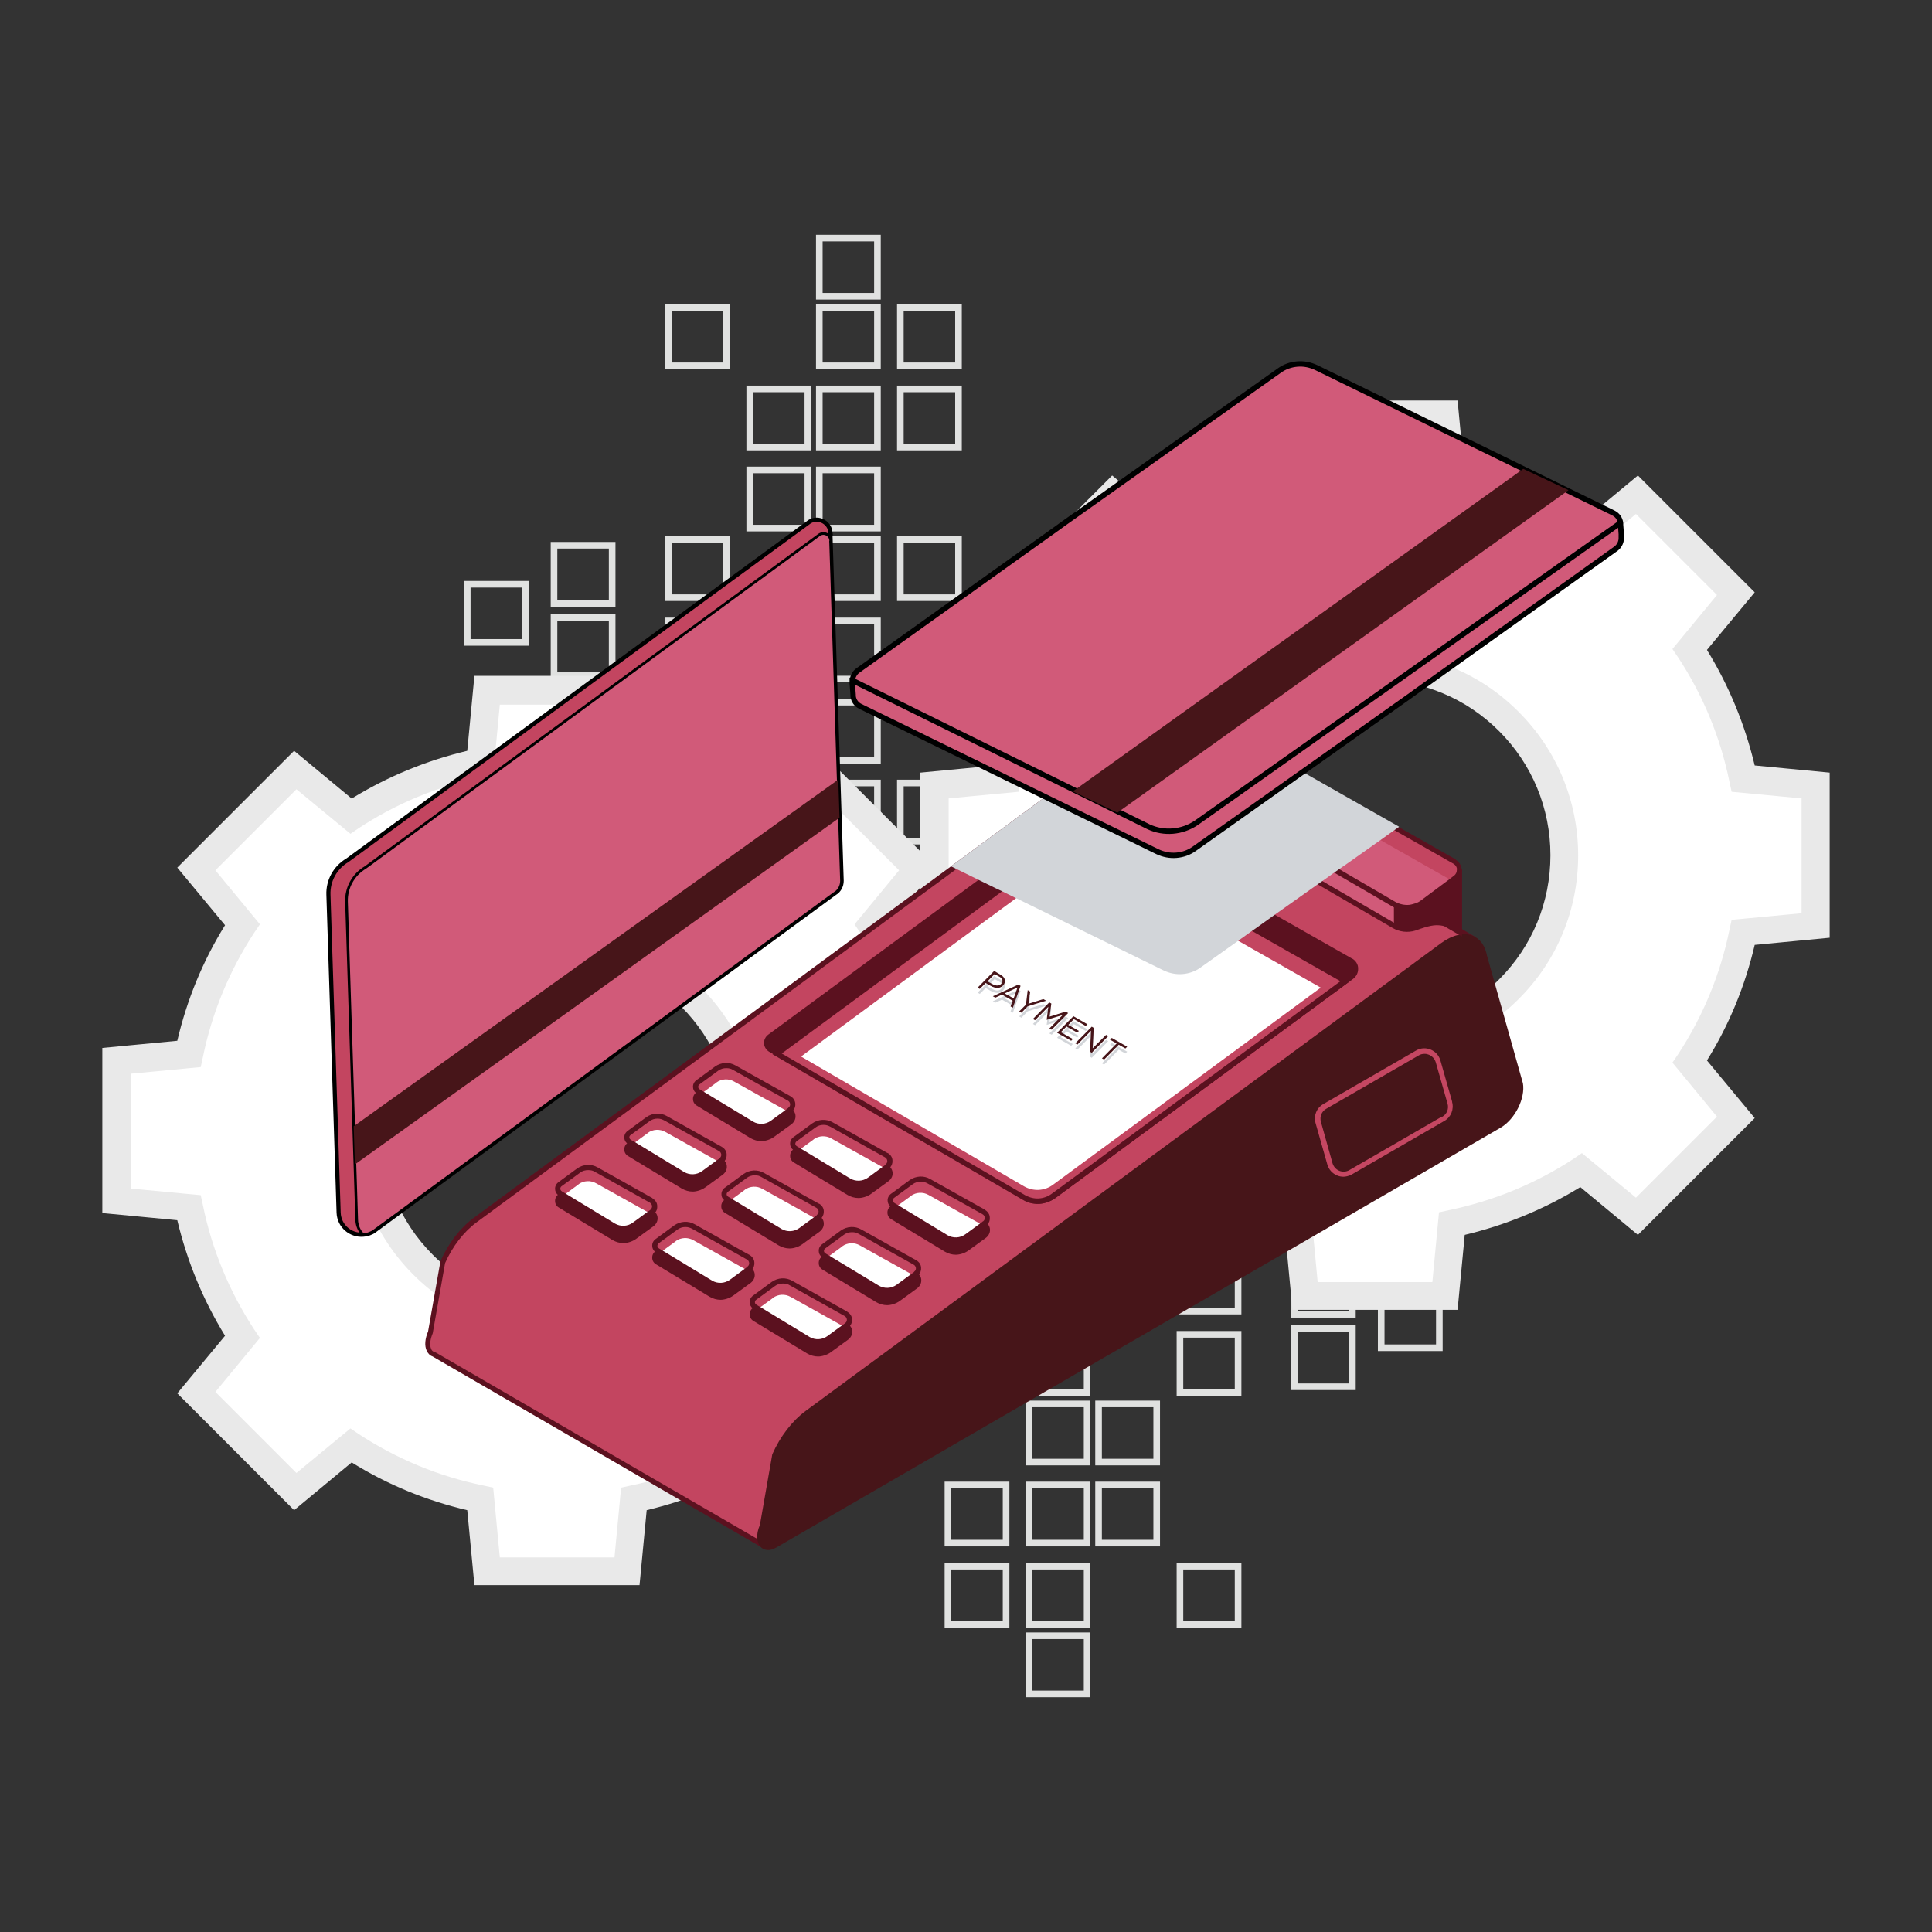 <?xml version="1.0" encoding="UTF-8"?>
<svg id="Layer_1" xmlns="http://www.w3.org/2000/svg" version="1.1" viewBox="0 0 1080 1080">
  <rect x="0" y="0" width="1080" height="1080" fill="#333333" stroke="none"/>
  <!-- Generator: Adobe Illustrator 29.6.1, SVG Export Plug-In . SVG Version: 2.1.1 Build 9)  -->
  <defs>
    <style>
      .st0, .st1 {
        fill: none;
      }

      .st2, .st3 {
        fill: #d2d5d9;
      }

      .st1 {
        stroke: #e0e1e0;
        stroke-width: 3.7px;
      }

      .st1, .st4, .st5, .st6 {
        stroke-miterlimit: 10;
      }

      .st4 {
        stroke-width: 1.5px;
      }

      .st4, .st5, .st6 {
        stroke: #000;
      }

      .st4, .st7, .st6 {
        fill: #d15a79;
      }

      .st5 {
        stroke-width: 2.3px;
      }

      .st5, .st8 {
        fill: #c34560;
      }

      .st3 {
        mix-blend-mode: multiply;
      }

      .st3, .st9 {
        isolation: isolate;
      }

      .st10 {
        fill: #5b111f;
      }

      .st11 {
        fill: #fff;
      }

      .st12 {
        fill: #471519;
      }

      .st13 {
        fill: #b01e3f;
        fill-opacity: 0;
      }

      .st14 {
        fill: #e9e9e9;
      }

      .st15 {
        fill: #c54762;
      }

      .st6 {
        stroke-width: 3px;
      }
    </style>
  </defs>
  <g class="st9">
    <g id="Layer_11" data-name="Layer_1">
      <g>
        <g>
          <g>
            <rect class="st1" x="649.8" y="358.4" width="32.5" height="32.5"/>
            <rect class="st1" x="565.5" y="358.4" width="32.5" height="32.5"/>
            <rect class="st1" x="659.6" y="570.9" width="32.5" height="32.5"/>
            <rect class="st1" x="614.1" y="570.9" width="32.5" height="32.5"/>
            <rect class="st1" x="575.2" y="570.9" width="32.5" height="32.5"/>
            <rect class="st1" x="659.6" y="609.8" width="32.5" height="32.5"/>
            <rect class="st1" x="575.2" y="609.8" width="32.5" height="32.5"/>
            <rect class="st1" x="529.9" y="609.8" width="32.5" height="32.5"/>
            <rect class="st1" x="614.1" y="655.1" width="32.5" height="32.5"/>
            <rect class="st1" x="575.2" y="655.1" width="32.5" height="32.5"/>
            <rect class="st1" x="659.6" y="700.4" width="32.5" height="32.5"/>
            <rect class="st1" x="614.1" y="700.4" width="32.5" height="32.5"/>
            <rect class="st1" x="575.2" y="700.4" width="32.5" height="32.5"/>
            <rect class="st1" x="723.5" y="742.7" width="32.5" height="32.5"/>
            <rect class="st1" x="723.5" y="702.2" width="32.5" height="32.5"/>
            <rect class="st1" x="659.6" y="745.9" width="32.5" height="32.5"/>
            <rect class="st1" x="575.2" y="745.9" width="32.5" height="32.5"/>
            <rect class="st1" x="529.9" y="745.9" width="32.5" height="32.5"/>
            <rect class="st1" x="772.1" y="720.9" width="32.5" height="32.5"/>
            <rect class="st1" x="614.1" y="784.8" width="32.5" height="32.5"/>
            <rect class="st1" x="575.2" y="784.8" width="32.5" height="32.5"/>
            <rect class="st1" x="614.1" y="830.1" width="32.5" height="32.5"/>
            <rect class="st1" x="575.2" y="830.1" width="32.5" height="32.5"/>
            <rect class="st1" x="529.9" y="830.1" width="32.5" height="32.5"/>
            <rect class="st1" x="659.6" y="875.5" width="32.5" height="32.5"/>
            <rect class="st1" x="575.2" y="875.5" width="32.5" height="32.5"/>
            <rect class="st1" x="529.9" y="875.5" width="32.5" height="32.5"/>
            <rect class="st1" x="575.2" y="914.4" width="32.5" height="32.5"/>
            <rect class="st1" x="614.1" y="395.7" width="32.5" height="32.5"/>
            <rect class="st1" x="659.6" y="441.1" width="32.5" height="32.5"/>
            <rect class="st1" x="614.1" y="441.1" width="32.5" height="32.5"/>
            <rect class="st1" x="575.2" y="441.1" width="32.5" height="32.5"/>
            <rect class="st1" x="575.2" y="480" width="32.5" height="32.5"/>
            <rect class="st1" x="529.9" y="480" width="32.5" height="32.5"/>
            <rect class="st1" x="614.1" y="525.4" width="32.5" height="32.5"/>
            <rect class="st1" x="575.2" y="525.4" width="32.5" height="32.5"/>
            <rect class="st1" x="707.3" y="645.4" width="32.5" height="32.5"/>
          </g>
          <g>
            <rect class="st1" x="383.4" y="689.1" width="32.5" height="32.5"/>
            <rect class="st1" x="467.8" y="689.1" width="32.5" height="32.5"/>
            <rect class="st1" x="373.7" y="476.6" width="32.5" height="32.5"/>
            <rect class="st1" x="419.1" y="476.6" width="32.5" height="32.5"/>
            <rect class="st1" x="458" y="476.6" width="32.5" height="32.5"/>
            <rect class="st1" x="458" y="437.7" width="32.5" height="32.5"/>
            <rect class="st1" x="503.3" y="437.7" width="32.5" height="32.5"/>
            <rect class="st1" x="458" y="392.5" width="32.5" height="32.5"/>
            <rect class="st1" x="373.7" y="347.1" width="32.5" height="32.5"/>
            <rect class="st1" x="419.1" y="347.1" width="32.5" height="32.5"/>
            <rect class="st1" x="458" y="347.1" width="32.5" height="32.5"/>
            <rect class="st1" x="309.7" y="304.8" width="32.5" height="32.5"/>
            <rect class="st1" x="309.7" y="345.2" width="32.5" height="32.5"/>
            <rect class="st1" x="373.7" y="301.6" width="32.5" height="32.5"/>
            <rect class="st1" x="458" y="301.6" width="32.5" height="32.5"/>
            <rect class="st1" x="503.3" y="301.6" width="32.5" height="32.5"/>
            <rect class="st1" x="261.2" y="326.6" width="32.5" height="32.5"/>
            <rect class="st1" x="419.1" y="262.7" width="32.5" height="32.5"/>
            <rect class="st1" x="458" y="262.7" width="32.5" height="32.5"/>
            <rect class="st1" x="419.1" y="217.4" width="32.5" height="32.5"/>
            <rect class="st1" x="458" y="217.4" width="32.5" height="32.5"/>
            <rect class="st1" x="503.3" y="217.4" width="32.5" height="32.5"/>
            <rect class="st1" x="373.7" y="172" width="32.5" height="32.5"/>
            <rect class="st1" x="458" y="172" width="32.5" height="32.5"/>
            <rect class="st1" x="503.3" y="172" width="32.5" height="32.5"/>
            <rect class="st1" x="458" y="133.1" width="32.5" height="32.5"/>
            <rect class="st1" x="419.1" y="651.8" width="32.5" height="32.5"/>
            <rect class="st1" x="373.7" y="606.3" width="32.5" height="32.5"/>
            <rect class="st1" x="458" y="606.3" width="32.5" height="32.5"/>
            <rect class="st1" x="458" y="567.4" width="32.5" height="32.5"/>
            <rect class="st1" x="503.3" y="567.4" width="32.5" height="32.5"/>
            <rect class="st1" x="419.1" y="522.1" width="32.5" height="32.5"/>
            <rect class="st1" x="458" y="522.1" width="32.5" height="32.5"/>
            <rect class="st1" x="325.9" y="402.1" width="32.5" height="32.5"/>
          </g>
        </g>
        <g>
          <g>
            <path class="st11" d="M592.7,363c-14.7,22.3-24.7,47-29.8,72.3l-40.4,3.8v78.2l40.4,3.8c5.2,25.3,15.2,50,29.8,72.3l-25.9,31.1,55.4,55.2,31.1-25.9c22.3,14.7,47,24.7,72.3,29.8l3.8,40.4h78.2l3.8-40.4c25.3-5.2,50-15.2,72.3-29.8l31.1,25.9,55.2-55.4-25.9-31.1c14.7-22.3,24.7-47,29.8-72.3l40.4-3.8v-78.2l-40.4-3.8c-5.2-25.3-15.2-50-29.8-72.3l25.9-31.1-55.4-55.2-31.1,25.9c-22.3-14.7-47-24.7-72.3-29.8l-3.8-40.4h-78.2l-3.8,40.4c-25.3,5.2-50,15.2-72.3,29.8l-31.1-25.9-55.4,55.4,25.9,31.1h.2ZM843.5,403.4c41.3,41.3,41.3,108.5,0,149.8-41.3,41.3-108.5,41.3-149.8,0s-41.3-108.5,0-149.8,108.5-41.3,149.8,0h0Z"/>
            <path class="st14" d="M814.8,732.2h-92.3l-4-41.9c-23-5.4-44.7-14.3-64.6-26.7l-32.2,26.7-65.3-65.3,26.7-32.2c-12.3-20-21.2-41.6-26.7-64.6l-41.9-4v-92.3l41.9-4c5.4-23,14.3-44.7,26.7-64.6l-26.7-32.2,65.3-65.3,32.2,26.7c20-12.3,41.6-21.2,64.6-26.7l4-41.9h92.3l4,41.9c23,5.4,44.7,14.3,64.6,26.7l32.2-26.7,65.3,65.3-26.7,32.2c12.3,20,21.2,41.6,26.7,64.6l41.9,4v92.3l-41.9,4c-5.4,23-14.3,44.7-26.7,64.6l26.7,32.2-65.3,65.3-32.2-26.7c-20,12.3-41.6,21.2-64.6,26.7l-4,41.9ZM736.5,716.7h64.2l3.7-39,5.5-1.2c25.1-5.2,48.6-14.9,69.7-28.7l4.7-3.2,30.2,24.9,45.3-45.3-24.9-30.2,3.2-4.7c13.8-21.1,23.6-44.6,28.7-69.6l1.2-5.5,39.1-3.7v-64.2l-39.1-3.7-1.2-5.5c-5.1-25.1-14.9-48.6-28.7-69.6l-3.2-4.7,24.9-30.2-45.3-45.3-30.2,24.9-4.7-3.2c-21.1-13.8-44.6-23.6-69.6-28.7l-5.5-1.2-3.7-39.1h-64.2l-3.7,39.1-5.5,1.2c-25.2,5.2-48.6,14.9-69.6,28.7l-4.7,3.2-30.2-24.9-45.3,45.3,24.9,30.2-3.2,4.7c-13.8,21.1-23.6,44.6-28.7,69.6l-1.2,5.5-39.1,3.7v64.2l39.1,3.7,1.2,5.5c5.1,25.1,14.9,48.5,28.7,69.6l3.2,4.7-24.9,30.2,45.3,45.3,30.2-24.9,4.7,3.2c21.1,13.8,44.6,23.6,69.6,28.7l5.5,1.2,3.7,39.1h-.1ZM768.6,591.8c-29.1,0-58.2-11.1-80.3-33.2-44.3-44.3-44.3-116.4,0-160.7,21.4-21.4,50-33.3,80.3-33.3s58.9,11.8,80.3,33.3c21.4,21.4,33.3,50,33.3,80.3s-11.8,58.9-33.3,80.3c-22.2,22.2-51.2,33.2-80.3,33.2h0ZM768.6,380c-26.3,0-50.9,10.2-69.4,28.7-18.6,18.6-28.7,43.2-28.7,69.4s10.2,50.9,28.7,69.4c38.3,38.3,100.7,38.3,138.8,0,18.6-18.6,28.7-43.2,28.7-69.4s-10.2-50.9-28.7-69.4c-18.6-18.6-43.2-28.7-69.4-28.7h0Z"/>
          </g>
          <g>
            <path class="st11" d="M135.4,517c-14.7,22.3-24.7,47-29.8,72.3l-40.4,3.8v78.2l40.4,3.8c5.2,25.3,15.2,50,29.8,72.3l-25.9,31.1,55.4,55.2,31.1-25.9c22.3,14.7,47,24.7,72.3,29.8l3.8,40.4h78.2l3.8-40.4c25.3-5.2,50-15.2,72.3-29.8l31.1,25.9,55.2-55.4-25.9-31.1c14.7-22.3,24.7-47,29.8-72.3l40.4-3.8v-78.2l-40.4-3.8c-5.2-25.3-15.2-50-29.8-72.3l25.9-31.1-55.4-55.2-31.1,25.9c-22.3-14.7-47-24.7-72.3-29.8l-3.8-40.4h-78.2l-3.8,40.4c-25.3,5.2-50,15.2-72.3,29.8l-31.1-25.9-55.4,55.4,25.9,31.1h.2,0ZM386.2,557.3c41.3,41.3,41.3,108.5,0,149.8s-108.5,41.3-149.8,0-41.3-108.5,0-149.8,108.5-41.3,149.8,0h0Z"/>
            <path class="st14" d="M357.5,886.1h-92.3l-4-41.9c-23-5.4-44.7-14.3-64.6-26.7l-32.2,26.7-65.3-65.3,26.7-32.2c-12.3-20-21.2-41.6-26.7-64.6l-41.9-4v-92.3l41.9-4c5.4-23,14.3-44.7,26.7-64.6l-26.7-32.2,65.3-65.3,32.2,26.7c20-12.3,41.6-21.2,64.6-26.7l4-41.9h92.3l4,41.9c23,5.4,44.7,14.3,64.6,26.7l32.2-26.7,65.3,65.3-26.7,32.2c12.3,20,21.2,41.6,26.7,64.6l41.9,4v92.3l-41.9,4c-5.4,23-14.3,44.7-26.7,64.6l26.7,32.2-65.3,65.3-32.2-26.7c-20,12.3-41.6,21.2-64.6,26.7l-4,41.9h0ZM279.3,870.6h64.2l3.7-39,5.5-1.2c25.1-5.2,48.6-14.9,69.7-28.7l4.7-3.2,30.2,24.9,45.3-45.3-24.9-30.2,3.2-4.7c13.8-21.1,23.6-44.6,28.7-69.6l1.2-5.5,39.1-3.7v-64.2l-39.1-3.7-1.2-5.5c-5.1-25.1-14.9-48.6-28.7-69.6l-3.2-4.7,24.9-30.2-45.3-45.3-30.2,24.9-4.7-3.2c-21.1-13.8-44.6-23.6-69.6-28.7l-5.5-1.2-3.7-39.1h-64.2l-3.7,39.1-5.5,1.2c-25.2,5.2-48.6,14.9-69.6,28.7l-4.7,3.2-30.2-24.9-45.3,45.3,24.9,30.2-3.2,4.7c-13.8,21.1-23.6,44.6-28.7,69.6l-1.2,5.5-39.1,3.7v64.2l39.1,3.7,1.2,5.5c5.1,25.1,14.9,48.5,28.7,69.6l3.2,4.7-24.9,30.2,45.3,45.3,30.2-24.9,4.7,3.2c21.1,13.8,44.6,23.6,69.6,28.7l5.5,1.2,3.7,39.1h-.1ZM311.4,745.8c-29.1,0-58.2-11.1-80.3-33.2-44.3-44.3-44.3-116.4,0-160.7,21.4-21.4,50-33.3,80.3-33.3s58.9,11.8,80.3,33.3c21.4,21.4,33.3,50,33.3,80.3s-11.8,58.9-33.3,80.3c-22.2,22.2-51.2,33.2-80.3,33.2h0ZM311.4,534c-26.3,0-50.9,10.2-69.4,28.7-18.6,18.6-28.7,43.2-28.7,69.4s10.2,50.9,28.7,69.4c38.3,38.3,100.7,38.3,138.8,0,18.6-18.6,28.7-43.2,28.7-69.4s-10.2-50.9-28.7-69.4c-18.6-18.6-43.2-28.7-69.4-28.7h0Z"/>
          </g>
        </g>
        <g>
          <path class="st5" d="M464.2,298.1l6.3,194.3c0,2.8-1.4,5.5-3.8,6.9l-258.1,189.2c-.5.3-1,.5-1.5.7-.4.2-.9.4-1.3.5-.4,0-.7.2-1.1.3h0c-.6,0-1.1.2-1.7.2-6.9.5-13.4-4.7-13.7-12.3l-5.7-177.7c-.3-7.9,3.8-15.3,10.6-19.3l258.4-189.3c4.1-2.5,9.2-.5,11,3.5.4.9.6,1.9.7,2.9h-.1Z"/>
          <path class="st4" d="M464.3,302.3l6.1,190.1c0,2.8-1.4,5.5-3.8,6.9l-258.1,189.2c-.5.3-1,.5-1.5.7-.4.2-.9.4-1.3.5-.4,0-.7.2-1.1.3h0c-1.1.2-2.2-.2-2.8-1.1-1.4-1.9-2.3-4.3-2.4-7l-5.7-177.7c-.3-7.9,3.8-15.3,10.6-19.3l253.9-186.1c2.7-1.6,6.1.3,6.2,3.5h-.1Z"/>
          <polygon class="st12" points="198.4 650.9 197.7 629.6 468.6 435.8 469.3 457.1 198.4 650.9"/>
        </g>
        <g>
          <path class="st8" d="M824.3,525.2l-185.6-107.6c-.2-.1-.4-.2-.6-.4h0c-4.4-2.5-10.8-1.5-17.4,3.3l-355.2,261.5c-7.3,5.4-13.9,13.9-18.1,23.4l-7,39.5c-2.6,6-1.5,10.9,1.8,12l184.3,106.9,397.8-338.7h0Z"/>
          <path class="st10" d="M824.6,523.7h0l-7.3-4.3-1.4-.8-13.6-7.9-7.4-4.3-1-.6-.5-.3-1.5-.8-38.4-22.3-107.7-62.5-6.3-3.7c-.2-.1-.4-.2-.7-.4,0,0-.2-.1-.3-.2-.5-.3-1-.5-1.5-.7-.6-.2-1.1-.4-1.7-.5-4.6-.9-10,.8-15.4,4.8l-88.3,65.1-266.8,196.5c-7.5,5.6-14.3,14.3-18.6,24.3l-6.9,39.2c-1.7,4-2.1,7.9-.8,10.7.8,1.7,1.9,2.8,3.2,3.2l184.1,106.8h0l1,.6,398.6-339.4-.7-2.6h0ZM242.7,755.7c-.8-.2-1.4-.8-1.7-1.7-.9-2-.6-5.1.9-8.7l6.9-39.2c4.1-9.3,10.5-17.6,17.6-22.8l268.1-197.4,87.1-64.1c3.9-2.9,7.8-4.4,11.2-4.4s.6,0,.8,0c.5,0,1,.1,1.4.2.5,0,1,.2,1.4.4.4.2.8.3,1.2.5l5.8,3.3,107.7,62.4,37,21.5,2,1.1.6.4,1.1.7,8.1,4.7,4.3,2.5,12.5,7.2.8.5,4.5,2.6-395.5,336.7-2.9-1.7-180.8-104.8h0Z"/>
          <path class="st12" d="M851.3,605.5l-20.1-71.4c-1-5.4-3.8-9.3-7.9-11-5-2-11.4-.5-17.7,4.1l-355.2,261.5c-7.5,5.5-14.3,14.3-18.7,24.3l-6.9,39.4c-2.3,5.3-2,10.2.8,12.7,1,.9,2.3,1.4,3.8,1.4s2.9-.5,4.5-1.4l404.9-234.7c8.1-4.7,14-16.5,12.5-25h0Z"/>
          <path class="st10" d="M755.7,535.8l-143.5-81.5c-4.9-2.8-10.9-2.4-15.4.9l-167.4,123.2c-1.5,1.1-2.4,3-2.3,4.9s1.2,3.6,2.8,4.6l142.3,82.8c2.5,1.5,5.3,2.2,8.1,2.2s6.7-1.1,9.6-3.1l166.5-122.6c1.9-1.4,2.9-3.6,2.8-5.9,0-2.3-1.4-4.4-3.4-5.5h0Z"/>
          <path class="st8" d="M815.9,486.6l-42-15.7-104.2-59.2c-4.4-2.5-9.8-2.2-13.9.8l-12.7,9.5-8.3-3.1v11.6h0c0,1.4.8,2.7,2.1,3.5l142.3,82.8c4.2,2.4,9.3,2.6,13.6.6h0s6.3-2.5,10.3-2.4c4,0,5.4.9,5.4.9l7.5,4.3v-33.7h0Z"/>
          <path class="st8" d="M588.6,668.6l163.3-120.2-140.8-80c-4.4-2.5-9.8-2.2-13.9.8l-162.8,119.9,138.2,80.4c5.1,2.9,11.4,2.6,16.1-.9h0Z"/>
          <path class="st15" d="M811.8,616l-6.6-23.2c-.8-2.8-2.8-5-5.5-6.1s-5.7-.9-8.2.6l-51.8,29.9c-3.7,2.1-5.5,6.5-4.3,10.6l6.6,23.2c.8,2.8,2.8,5,5.5,6.1,1.1.5,2.4.7,3.5.7s3.2-.4,4.7-1.3l51.7-29.9c3.7-2.1,5.5-6.5,4.3-10.7h0ZM806,624.2l-51.7,29.9c-1.7,1-3.8,1.1-5.6.4-1.9-.8-3.2-2.3-3.8-4.2l-6.5-23.2c-.8-2.8.4-5.9,3-7.3l51.8-29.9c1-.6,2.1-.8,3.2-.8s1.6.2,2.4.5c1.9.8,3.2,2.3,3.8,4.2l6.6,23.2c.8,2.8-.4,5.9-3,7.3h-.2Z"/>
          <g>
            <path class="st10" d="M364.8,676.6l-30.7-17.2c-3.6-2.1-8.1-1.8-11.5.6l-10.5,7.7c-1.2.9-1.9,2.3-1.8,3.8,0,1.5.9,2.9,2.2,3.6l29.9,18.1c1.9,1.1,4,1.7,6.1,1.7s4.9-.8,7-2.3l9.9-7.2c1.4-1.1,2.3-2.8,2.2-4.5,0-1.8-1.1-3.4-2.6-4.3h-.2Z"/>
            <path class="st8" d="M313.2,667.1l29.9,18.1c3.6,2.1,8.1,1.9,11.5-.6l9.9-7.2c2.2-1.6,2.1-5-.3-6.4l-30.8-17.2c-3.1-1.8-7-1.6-9.9.5l-10.5,7.7c-1.8,1.3-1.6,3.9.2,5.1h0Z"/>
            <path class="st11" d="M323.5,662l-8.6,6.3,28,17c3.6,2.1,8.1,1.9,11.5-.6l8.8-6.5-29.9-16.7c-3.1-1.8-7-1.6-9.9.5h.1Z"/>
            <path class="st10" d="M364.8,669.8l-30.7-17.2c-3.6-2.1-8.1-1.8-11.5.6l-10.5,7.7c-1.2.9-1.9,2.3-1.8,3.8,0,1.2.6,2.4,1.5,3.2.2.2.4.3.6.5l29.9,18.1c1.9,1.1,4,1.7,6.1,1.7s4.9-.8,7-2.3l9.9-7.2c.3-.2.6-.5.9-.8.9-1,1.3-2.3,1.2-3.7,0-1.8-1.1-3.4-2.7-4.3h.1ZM363.6,676.3l-1.7,1.2-8.2,6c-2.9,2.1-6.8,2.3-9.9.5l-27.5-16.7-2-1.2-.3-.2h0c-.5-.3-.7-.8-.8-1.3,0-.5.2-1.1.6-1.4l10.5-7.7c1.3-1,2.9-1.4,4.5-1.4s2.7.3,3.8,1l30.7,17.2c.7.4,1.1,1.1,1.2,1.9,0,.7-.2,1.4-.7,1.8,0,0-.2.2-.2.2h0Z"/>
          </g>
          <g>
            <path class="st10" d="M403.5,647.8l-30.7-17.2c-3.6-2.1-8.1-1.8-11.5.6l-10.5,7.7c-1.2.9-1.9,2.3-1.8,3.8,0,1.5.9,2.9,2.2,3.6l29.9,18.1c1.9,1.1,4,1.7,6.1,1.7s4.9-.8,7-2.3l9.9-7.2c1.4-1.1,2.3-2.8,2.2-4.5,0-1.8-1.1-3.4-2.6-4.3h-.2Z"/>
            <path class="st8" d="M351.9,638.4l29.9,18.1c3.6,2.1,8.1,1.9,11.5-.6l9.9-7.2c2.2-1.6,2.1-5-.3-6.4l-30.8-17.2c-3.1-1.8-7-1.6-9.9.5l-10.5,7.7c-1.8,1.3-1.6,3.9.2,5.1h0Z"/>
            <path class="st11" d="M362.2,633.3l-8.6,6.3,28,17c3.6,2.1,8.1,1.9,11.5-.6l8.8-6.5-29.9-16.7c-3.1-1.8-7-1.6-9.9.5h.1Z"/>
            <path class="st10" d="M403.5,641.1l-30.7-17.2c-3.6-2.1-8.1-1.8-11.5.6l-10.5,7.7c-1.2.9-1.9,2.3-1.8,3.8,0,1.2.6,2.4,1.5,3.1.2.2.4.3.7.5l29.9,18.1c1.9,1.1,4,1.7,6.1,1.7s4.9-.8,7.1-2.3l9.8-7.2c.3-.2.7-.5.9-.8.8-1,1.3-2.4,1.2-3.7,0-1.8-1.1-3.4-2.7-4.3h0ZM402.3,647.5l-1.7,1.2-8.2,6c-2.9,2.1-6.8,2.3-9.9.5l-27.5-16.7-2.1-1.2-.3-.2c-.5-.3-.8-.8-.8-1.3s.2-1,.7-1.3l10.5-7.7c1.3-1,2.9-1.5,4.5-1.5s2.6.4,3.8,1l30.7,17.2c.7.4,1.1,1.1,1.2,1.9,0,.7-.2,1.3-.7,1.8s-.2.2-.3.2h0Z"/>
          </g>
          <g>
            <path class="st10" d="M441.9,619.6l-30.7-17.2c-3.6-2.1-8.1-1.8-11.5.6l-10.5,7.7c-1.2.9-1.9,2.3-1.8,3.8,0,1.5.9,2.9,2.2,3.6l29.9,18.1c1.9,1.1,4,1.7,6.1,1.7s4.9-.8,7-2.3l9.9-7.2c1.4-1.1,2.3-2.8,2.2-4.5,0-1.8-1.1-3.4-2.6-4.3h-.2Z"/>
            <path class="st8" d="M390.3,610.2l29.9,18.1c3.6,2.1,8.1,1.9,11.5-.6l9.9-7.2c2.2-1.6,2.1-5-.3-6.4l-30.8-17.2c-3.1-1.8-7-1.6-9.9.5l-10.5,7.7c-1.8,1.3-1.6,3.9.2,5.1h0Z"/>
            <path class="st11" d="M400.6,605.1l-8.6,6.3,28,17c3.6,2.1,8.1,1.9,11.5-.6l8.8-6.5-29.9-16.7c-3.1-1.8-7-1.6-9.9.5h.1Z"/>
            <path class="st10" d="M441.9,612.8l-30.7-17.2c-3.6-2.1-8.1-1.8-11.5.6l-10.5,7.7c-1.2.9-1.9,2.3-1.8,3.8,0,1.2.6,2.4,1.5,3.1.2.2.4.4.7.5l29.9,18.1c1.9,1.1,4,1.7,6.1,1.7s4.9-.8,7-2.3l9.9-7.2c.3-.2.7-.5.9-.8.8-1,1.3-2.4,1.2-3.7-.1-1.8-1.1-3.4-2.7-4.3h0ZM440.7,619.3l-1.6,1.2-8.2,6c-2.9,2.1-6.8,2.3-9.9.5l-27.6-16.7-2-1.2-.3-.2c-.5-.3-.8-.8-.8-1.3s.2-1.1.7-1.4l10.5-7.7c1.4-1,2.9-1.4,4.5-1.4s2.6.3,3.8,1l30.7,17.2c.7.4,1.1,1.1,1.2,1.9,0,.7-.2,1.4-.8,1.8,0,0-.2.2-.2.2h0Z"/>
          </g>
          <g>
            <path class="st10" d="M419.1,708.3l-30.7-17.2c-3.6-2.1-8.1-1.8-11.5.6l-10.5,7.7c-1.2.9-1.9,2.3-1.8,3.8,0,1.5.9,2.9,2.2,3.6l29.9,18.1c1.9,1.1,4,1.7,6.1,1.7s4.9-.8,7-2.3l9.9-7.2c1.4-1.1,2.3-2.8,2.2-4.5,0-1.8-1.1-3.4-2.6-4.3h-.2Z"/>
            <path class="st8" d="M367.5,698.9l29.9,18.1c3.6,2.1,8.1,1.9,11.5-.6l9.9-7.2c2.2-1.6,2.1-5-.3-6.4l-30.8-17.2c-3.1-1.8-7-1.6-9.9.5l-10.5,7.7c-1.8,1.3-1.6,3.9.2,5.1h0Z"/>
            <path class="st11" d="M377.8,693.8l-8.6,6.3,28,17c3.6,2.1,8.1,1.9,11.5-.6l8.8-6.5-29.9-16.7c-3.1-1.8-7-1.6-9.9.5h.1Z"/>
            <path class="st10" d="M419.1,701.6l-30.7-17.2c-3.6-2.1-8.1-1.8-11.5.6l-10.5,7.7c-1.2.9-1.9,2.3-1.8,3.8,0,1.2.6,2.4,1.5,3.2.2.2.4.3.6.5l29.9,18.1c1.9,1.1,4,1.6,6.1,1.6s4.9-.8,7-2.3l9.9-7.2c.4-.2.7-.5.9-.8.8-1,1.3-2.3,1.2-3.7,0-1.8-1.1-3.4-2.6-4.3h0ZM417.9,708.1l-1.6,1.2-8.3,6.1c-2.9,2.1-6.8,2.3-9.9.5l-27.5-16.7-2-1.2-.3-.2h0c-.5-.3-.7-.8-.8-1.3,0-.5.2-1,.6-1.4l10.5-7.7c1.3-1,2.9-1.5,4.5-1.5s2.7.4,3.8,1l30.7,17.2c.7.4,1.1,1.1,1.2,1.9,0,.7-.2,1.4-.7,1.8,0,0-.2.2-.3.3h0Z"/>
          </g>
          <g>
            <path class="st10" d="M457.7,679.6l-30.7-17.2c-3.6-2.1-8.1-1.8-11.5.6l-10.5,7.7c-1.2.9-1.9,2.3-1.8,3.8,0,1.5.9,2.9,2.2,3.6l29.9,18.1c1.9,1.1,4,1.7,6.1,1.7s4.9-.8,7-2.3l9.9-7.2c1.4-1.1,2.3-2.8,2.2-4.5,0-1.8-1.1-3.4-2.6-4.3h-.2Z"/>
            <path class="st8" d="M406.2,670.2l29.9,18.1c3.6,2.1,8.1,1.9,11.5-.6l9.9-7.2c2.2-1.6,2.1-5-.3-6.4l-30.8-17.2c-3.1-1.8-7-1.6-9.9.5l-10.5,7.7c-1.8,1.3-1.6,3.9.2,5.1h0Z"/>
            <path class="st11" d="M416.4,665.1l-8.6,6.3,28,17c3.6,2.1,8.1,1.9,11.5-.6l8.8-6.5-29.9-16.7c-3.1-1.8-7-1.6-9.9.5h.1Z"/>
            <path class="st10" d="M457.8,672.9l-30.7-17.2c-3.6-2.1-8.1-1.8-11.5.6l-10.5,7.7c-1.2.9-1.9,2.3-1.8,3.8,0,1.2.6,2.4,1.5,3.1.2.2.4.3.7.5l29.9,18.1c1.9,1.1,4,1.6,6,1.6s4.9-.8,7.1-2.3l9.9-7.2c.3-.2.6-.5.9-.8.8-1,1.3-2.4,1.2-3.7,0-1.8-1.1-3.4-2.7-4.3h0ZM456.6,679.3l-1.6,1.2-8.2,6c-2.9,2.1-6.8,2.3-9.9.5l-27.6-16.7-2-1.2-.3-.2h0c-.5-.3-.8-.8-.8-1.3s.2-1,.7-1.4l10.5-7.7c1.3-1,2.9-1.5,4.5-1.5s2.7.3,3.8,1l30.7,17.2c.7.4,1.1,1.1,1.2,1.9,0,.7-.2,1.3-.7,1.8,0,0-.2.2-.3.2v.2Z"/>
          </g>
          <g>
            <path class="st10" d="M496.2,651.4l-30.7-17.2c-3.6-2.1-8.1-1.8-11.5.6l-10.5,7.7c-1.2.9-1.9,2.3-1.8,3.8,0,1.5.9,2.9,2.2,3.6l29.9,18.1c1.9,1.1,4,1.7,6.1,1.7s4.9-.8,7-2.3l9.9-7.2c1.4-1.1,2.3-2.8,2.2-4.5s-1.1-3.4-2.6-4.3h-.2Z"/>
            <path class="st8" d="M444.6,642l29.9,18.1c3.6,2.1,8.1,1.9,11.5-.6l9.9-7.2c2.2-1.6,2.1-5-.3-6.4l-30.8-17.2c-3.1-1.8-7-1.6-9.9.5l-10.5,7.7c-1.8,1.3-1.6,3.9.2,5.1h0Z"/>
            <path class="st11" d="M454.9,636.9l-8.6,6.3,28,17c3.6,2.1,8.1,1.9,11.5-.6l8.8-6.5-29.9-16.7c-3.1-1.8-7-1.6-9.9.5h.1Z"/>
            <path class="st10" d="M496.2,644.6l-30.7-17.2c-3.6-2.1-8.1-1.8-11.5.6l-10.5,7.7c-1.2.9-1.9,2.3-1.8,3.8,0,1.2.6,2.4,1.5,3.1.2.2.4.3.7.5l29.9,18.1c1.9,1.1,4,1.6,6.1,1.6s4.9-.8,7.1-2.3l9.8-7.2c.4-.2.7-.5.9-.8.8-1,1.3-2.3,1.2-3.7,0-1.8-1.1-3.4-2.7-4.3h0ZM495,651.1l-1.6,1.2-8.2,6c-2.9,2.1-6.8,2.3-9.9.5l-27.6-16.7-2-1.2-.3-.2c-.5-.3-.8-.8-.8-1.3s.2-1,.7-1.4l10.5-7.7c1.3-1,2.9-1.5,4.5-1.5s2.6.4,3.8,1l30.7,17.2c.7.4,1.1,1.1,1.2,1.9,0,.7-.2,1.3-.7,1.8s-.2.2-.3.2v.2Z"/>
          </g>
          <g>
            <path class="st10" d="M473.6,740l-30.7-17.2c-3.6-2.1-8.1-1.8-11.5.6l-10.5,7.7c-1.2.9-1.9,2.3-1.8,3.8,0,1.5.9,2.9,2.2,3.6l29.9,18.1c1.9,1.1,4,1.7,6.1,1.7s4.9-.8,7-2.3l9.9-7.2c1.4-1.1,2.3-2.8,2.2-4.5,0-1.8-1.1-3.4-2.6-4.3h-.2Z"/>
            <path class="st8" d="M422,730.6l29.9,18.1c3.6,2.1,8.1,1.9,11.5-.6l9.9-7.2c2.2-1.6,2.1-5-.3-6.4l-30.8-17.2c-3.1-1.8-7-1.6-9.9.5l-10.5,7.7c-1.8,1.3-1.6,3.9.2,5.1h0Z"/>
            <path class="st11" d="M432.2,725.5l-8.6,6.3,28,17c3.6,2.1,8.1,1.9,11.5-.6l8.8-6.5-29.9-16.7c-3.1-1.8-7-1.6-9.9.5h.1Z"/>
            <path class="st10" d="M473.6,733.2l-30.7-17.2c-3.6-2.1-8.1-1.8-11.5.6l-10.5,7.7c-1.2.9-1.9,2.3-1.8,3.8,0,1.2.6,2.4,1.6,3.2.2.2.4.3.6.5l29.9,18.1c1.9,1.1,4,1.7,6,1.7s5-.8,7.1-2.3l9.9-7.2c.3-.2.7-.5.9-.8.8-1,1.3-2.3,1.2-3.7,0-1.8-1.1-3.4-2.7-4.3h0ZM472.4,739.7l-1.7,1.2-8.2,6c-2.9,2.1-6.8,2.3-9.9.5l-27.5-16.7-2-1.2-.3-.2h0c-.5-.3-.8-.8-.8-1.3s.2-1.1.7-1.4l10.5-7.7c1.3-1,2.9-1.4,4.5-1.4s2.7.3,3.8,1l30.7,17.2c.7.4,1.1,1.1,1.2,1.9,0,.7-.2,1.4-.7,1.8,0,0-.2.2-.2.2h-.1Z"/>
          </g>
          <g>
            <path class="st10" d="M512.2,711.3l-30.7-17.2c-3.6-2.1-8.1-1.8-11.5.6l-10.5,7.7c-1.2.9-1.9,2.3-1.8,3.8,0,1.5.9,2.9,2.2,3.6l29.9,18.1c1.9,1.1,4,1.7,6.1,1.7s4.9-.8,7-2.3l9.9-7.2c1.4-1.1,2.3-2.8,2.2-4.5,0-1.8-1.1-3.4-2.6-4.3h-.2Z"/>
            <path class="st8" d="M460.6,701.9l29.9,18.1c3.6,2.1,8.1,1.9,11.5-.6l9.9-7.2c2.2-1.6,2.1-5-.3-6.4l-30.8-17.2c-3.1-1.8-7-1.6-9.9.5l-10.5,7.7c-1.8,1.3-1.6,3.9.2,5.1h0Z"/>
            <path class="st11" d="M470.9,696.7l-8.6,6.3,28,17c3.6,2.1,8.1,1.9,11.5-.6l8.8-6.5-29.9-16.7c-3.1-1.8-7-1.6-9.9.5h.1Z"/>
            <path class="st10" d="M512.2,704.5l-30.7-17.2c-3.6-2.1-8.1-1.8-11.5.6l-10.5,7.7c-1.2.9-1.9,2.3-1.8,3.8,0,1.2.6,2.4,1.5,3.1.2.2.4.3.7.5l29.9,18.1c1.9,1.1,4,1.7,6.1,1.7s4.9-.8,7-2.3l9.9-7.2c.3-.2.7-.5.9-.8.8-1,1.3-2.4,1.2-3.7,0-1.8-1.1-3.4-2.7-4.3h0ZM511,711l-1.6,1.2-8.2,6c-2.9,2.1-6.8,2.3-9.9.5l-27.6-16.7-2-1.2-.3-.2c-.5-.3-.8-.8-.8-1.3s.2-1.1.7-1.4l10.5-7.7c1.4-1,2.9-1.4,4.5-1.4s2.6.3,3.8,1l30.7,17.2c.7.4,1.1,1.1,1.2,1.9,0,.7-.2,1.4-.8,1.8,0,0-.2.2-.2.2h0Z"/>
          </g>
          <g>
            <path class="st10" d="M550.6,683.1l-30.7-17.2c-3.6-2.1-8.1-1.8-11.5.6l-10.5,7.7c-1.2.9-1.9,2.3-1.8,3.8,0,1.5.9,2.9,2.2,3.6l29.9,18.1c1.9,1.1,4,1.7,6.1,1.7s4.9-.8,7-2.3l9.9-7.2c1.4-1.1,2.3-2.8,2.2-4.5,0-1.8-1.1-3.4-2.6-4.3h-.2Z"/>
            <path class="st8" d="M499,673.7l29.9,18.1c3.6,2.1,8.1,1.9,11.5-.6l9.9-7.2c2.2-1.6,2.1-5-.3-6.4l-30.8-17.2c-3.1-1.8-7-1.6-9.9.5l-10.5,7.7c-1.8,1.3-1.6,3.9.2,5.1h0Z"/>
            <path class="st11" d="M509.3,668.5l-8.6,6.3,28,17c3.6,2.1,8.1,1.9,11.5-.6l8.8-6.5-29.9-16.7c-3.1-1.8-7-1.6-9.9.5h.1Z"/>
            <path class="st10" d="M550.7,676.3l-30.7-17.2c-3.6-2.1-8.1-1.8-11.5.6l-10.5,7.7c-1.2.9-1.9,2.3-1.8,3.8,0,1.2.6,2.4,1.5,3.2.2.2.4.3.6.5l29.9,18.1c1.9,1.1,4,1.7,6.1,1.7s4.9-.8,7-2.3l9.9-7.2c.3-.2.6-.5.9-.8.9-1,1.3-2.3,1.2-3.7,0-1.8-1.1-3.4-2.6-4.3h0ZM549.4,682.8l-1.6,1.2-8.2,6c-2.9,2.1-6.8,2.3-9.9.5l-27.5-16.7-2-1.2-.3-.2h0c-.5-.3-.7-.8-.8-1.3,0-.5.2-1.1.6-1.4l10.5-7.7c1.3-1,2.9-1.4,4.5-1.4s2.7.3,3.9,1l30.7,17.2c.7.4,1.1,1.1,1.2,1.9,0,.7-.2,1.4-.7,1.8,0,0-.2.2-.2.2h-.2Z"/>
          </g>
          <path class="st8" d="M636.9,422.5l142.3,82.8c5.1,2.9,11.4,2.6,16.1-.9l18.4-13.8c3.1-2.3,2.8-7-.5-9l-143.5-81.5c-4.4-2.5-9.8-2.2-13.9.8l-19.3,14.4c-2.5,1.8-2.3,5.5.4,7.1h0Z"/>
          <path class="st7" d="M636.9,434.1l142.3,82.8c5.1,2.9,11.4,2.6,16.1-.9l18.4-13.8c3.1-2.3,2.8-7-.5-9l-143.5-81.5c-4.4-2.5-9.8-2.2-13.9.8l-19.3,14.4c-2.5,1.8-2.3,5.5.4,7.1h0Z"/>
          <path class="st10" d="M813.9,480.5l-31.9-18.1-111.6-63.4c-4.9-2.7-11-2.4-15.4.9l-19.3,14.5c-.2.1-.3.2-.4.3-.4.4-.8.8-1.1,1.3s-.5.9-.6,1.4v.2c0,.4-.2.8-.2,1.3v.4c0,1.3.6,2.5,1.4,3.5.4.4.8.8,1.4,1.1h0l2.5,1.5,107.3,62.5,32.3,18.8c.2.1.5.3.7.4,2.3,1.2,4.9,1.8,7.4,1.8s3.5-.3,5.1-.8c.6-.2,1.1-.4,1.7-.7.5-.2,1-.5,1.5-.8.4-.3.8-.5,1.3-.8l16.7-12.5,1.7-1.3c.5-.4,1-.8,1.3-1.3.9-1.1,1.4-2.4,1.4-3.8v-.8c-.2-2.3-1.4-4.4-3.4-5.5h.2ZM814.4,486.1c0,1.4-.5,2.6-1.6,3.4l-2.7,2.1-15.7,11.7c-.8.6-1.6,1.1-2.5,1.4-.6.2-1.2.5-1.8.6-.7.2-1.4.4-2.1.5-2.7.3-5.6-.3-8.1-1.7l-31.2-18.2-107.4-62.5-3.7-2.1c-.6-.4-1.1-1-1.3-1.7v-.6c0-.3,0-.7.2-1,0-.5.4-.9.8-1.3,0,0,0-.1.2-.2l1.1-.8,18.2-13.6c2-1.4,4.3-2.2,6.7-2.2s3.9.5,5.6,1.5l110.4,62.7,33.1,18.8c1.1.7,1.8,1.8,1.9,3.1h-.1Z"/>
          <path class="st11" d="M738.3,552.1l-149.7,110.2c-4.7,3.5-11,3.8-16.1.9l-115.1-67-9.6-5.6,149.4-110c4-3,9.5-3.3,13.8-.8l112.3,63.8,15,8.5h0Z"/>
          <path class="st10" d="M702.6,518.7l-90.8-51.6c-4.9-2.8-11-2.4-15.4.9l-39.3,29-125.1,92.1-.2.2,140.1,81.5c2.3,1.4,4.9,2.1,7.5,2.2h.8c3.3,0,6.6-1.1,9.4-3.1l165.1-121.5-52-29.5v-.2ZM573.2,668.2l-136.2-79.3,123-90.5,38.1-28c3.6-2.7,8.4-3,12.3-.8l89.6,50.9,49.3,28-161.5,118.9c-4.3,3.1-9.9,3.4-14.5.8h0Z"/>
          <path class="st10" d="M817.3,521.7h0v-35.5l-1.6-.6c.4,1.7,0,3.6-1.3,5v.4l-17.7,13.8-2.5.9c-1.6,1-3.3,1.6-5.1,2l-.6.2h-.5c-3,.2-6.1-.4-8.8-2v9.9l-141.6-82.4c-.8-.5-1.3-1.3-1.4-2.3v-8.5c-1.3-1.1-1.7-2.9-1.2-4.5l-1.7-.6v13.8c0,1.9,1.2,3.6,2.8,4.6l142.3,82.8c3.9,2.3,8.6,2.8,12.8,1.5h0l2-.7s6-2.3,9.7-2.3,4.7.7,4.7.7l9.6,5.6v-1.7h0Z"/>
        </g>
        <g>
          <g>
            <path class="st3" d="M782,462.3l-1.3.9-1.3.9-7.7,5.5h0l-18.1,12.8-1.3.9-1.3.9-2.3,1.6-1.3.9-1.3.9-6.7,4.8-.9.6-1.7,1.2-24,17-10.2,7.3-1.3.9-1.3.9-7.7,5.5-21.1,15c-3,2.2-6.5,3.4-10.1,3.7s-7.2-.4-10.6-2l-82.5-40.4-7.9-3.9-1.5-.7-1.5-.7-10.2-5-12.4-6.1-1.4-.7-1.5-.7,88.3-65.1c5.4-4,10.8-5.6,15.4-4.8,0-.1.3-.2.4-.3l19.3-14.5c4.5-3.3,10.6-3.7,15.4-.9l111.6,63.4v.2Z"/>
            <path class="st6" d="M906.4,300.4v-.6l-.5-6.6v-.8c-.3-2.5-1.8-4.6-4.1-5.7l-166-81.2c-3.4-1.6-7-2.3-10.6-2s-7.1,1.5-10.1,3.7l-120.9,85.7h0l-2.6,1.9h0l-112,80c-1.8,1.3-2.9,3.3-3.1,5.5h-.1v1.5l.5,6.6v.8c.3,2.5,1.8,4.6,4.1,5.7l166,81.2c3.4,1.6,7,2.3,10.6,2s7.1-1.5,10.1-3.7l120.9-85.7h0l2.6-1.9h0l112-80c1.8-1.3,2.9-3.3,3.1-5.5h0v-.9h0Z"/>
            <path class="st6" d="M476.2,380.2l165.9,82c8.6,4,18.7,3.1,26.6-2.2l237.1-167.7"/>
          </g>
          <g>
            <line class="st0" x1="867.4" y1="269.9" x2="612.2" y2="454.3"/>
            <polygon class="st12" points="624.6 454.3 599.7 442.4 851.5 262.1 876.8 274 624.6 454.3"/>
          </g>
        </g>
        <g class="st9">
          <g class="st9">
            <path class="st2" d="M555.8,545.6l3.4,2c1.4.8,2.2,1.7,2.5,2.8.2.8.1,1.6-.4,2.5-1.5,2.5-4.5,2.8-7.7.9l-2.6-1.5-3.3,3.3-1.2-.7,9.2-9.3ZM554.4,552.7c2.6,1.5,4.6,1.3,5.7-.5.3-.5.4-1,.2-1.6-.2-.7-.8-1.4-1.8-1.9l-2.5-1.4-4,4.1,2.4,1.3Z"/>
            <path class="st2" d="M569.3,553.2l1.2.7-4.3,12.2-1.3-.7,1.2-3.2-6-3.4-3.7,1.7-1.4-.8,14.2-6.5ZM566.6,561l2.2-6.2-7.2,3.3,5,2.8Z"/>
            <path class="st2" d="M573.5,564.4l1-8.1,1.4.8-1,6.8,8.3-2.6,1.6.9-10.3,3.1-3.5,3.6-1.3-.7,3.7-3.7Z"/>
            <path class="st2" d="M586.5,563.1l1.2.7-1,7.3,9-2.8,1.4.8-9.2,9.3-1.3-.7,7.4-7.5-8.9,2.7h0s.9-7.3.9-7.3l-7.4,7.5-1.2-.7,9.2-9.3Z"/>
            <path class="st2" d="M600.1,570.9l7.8,4.5-1,.9-6.6-3.8-3.1,3.2,5.9,3.4-1,.9-5.9-3.4-3.2,3.2,6.7,3.8-.9,1-7.9-4.5,9.2-9.3Z"/>
            <path class="st2" d="M610.3,576.7l1.1.7-.6,11.4,7.5-7.5,1.2.7-9.2,9.3-1-.6.6-11.7-7.6,7.7-1.2-.7,9.2-9.3Z"/>
            <path class="st2" d="M624.2,586.1l-3.7-2.1,1-1,8.6,4.9-1,1-3.7-2.1-8.2,8.3-1.2-.7,8.2-8.3Z"/>
          </g>
        </g>
        <g class="st9">
          <g class="st9">
            <path class="st12" d="M555.8,542.8l3.4,2c1.4.8,2.2,1.7,2.5,2.8.2.8.1,1.6-.4,2.5-1.5,2.5-4.5,2.8-7.7.9l-2.6-1.5-3.3,3.3-1.2-.7,9.2-9.3ZM554.4,549.9c2.6,1.5,4.6,1.3,5.7-.5.3-.5.4-1,.2-1.6-.2-.7-.8-1.4-1.8-1.9l-2.5-1.4-4,4.1,2.4,1.3Z"/>
            <path class="st12" d="M569.3,550.4l1.2.7-4.3,12.2-1.3-.7,1.2-3.2-6-3.4-3.7,1.7-1.4-.8,14.2-6.5ZM566.6,558.2l2.2-6.2-7.2,3.3,5,2.8Z"/>
            <path class="st12" d="M573.5,561.6l1-8.1,1.4.8-1,6.8,8.3-2.6,1.6.9-10.3,3.1-3.5,3.6-1.3-.7,3.7-3.7Z"/>
            <path class="st12" d="M586.5,560.3l1.2.7-1,7.3,9-2.8,1.4.8-9.2,9.3-1.3-.7,7.4-7.5-8.9,2.7h0s.9-7.3.9-7.3l-7.4,7.5-1.2-.7,9.2-9.3Z"/>
            <path class="st12" d="M600.1,568.1l7.8,4.5-1,.9-6.6-3.8-3.1,3.2,5.9,3.4-1,.9-5.9-3.4-3.2,3.2,6.7,3.8-.9,1-7.9-4.5,9.2-9.3Z"/>
            <path class="st12" d="M610.3,573.9l1.1.7-.6,11.4,7.5-7.5,1.2.7-9.2,9.3-1-.6.6-11.7-7.6,7.7-1.2-.7,9.2-9.3Z"/>
            <path class="st12" d="M624.2,583.3l-3.7-2.1,1-1,8.6,4.9-1,1-3.7-2.1-8.2,8.3-1.2-.7,8.2-8.3Z"/>
          </g>
        </g>
        <path class="st13" d="M738.3,552.1l-149.7,110.2c-4.7,3.5-11,3.8-16.1.9l-115.1-67,265.9-52.6,15,8.5h0Z"/>
      </g>
    </g>
  </g>
</svg>